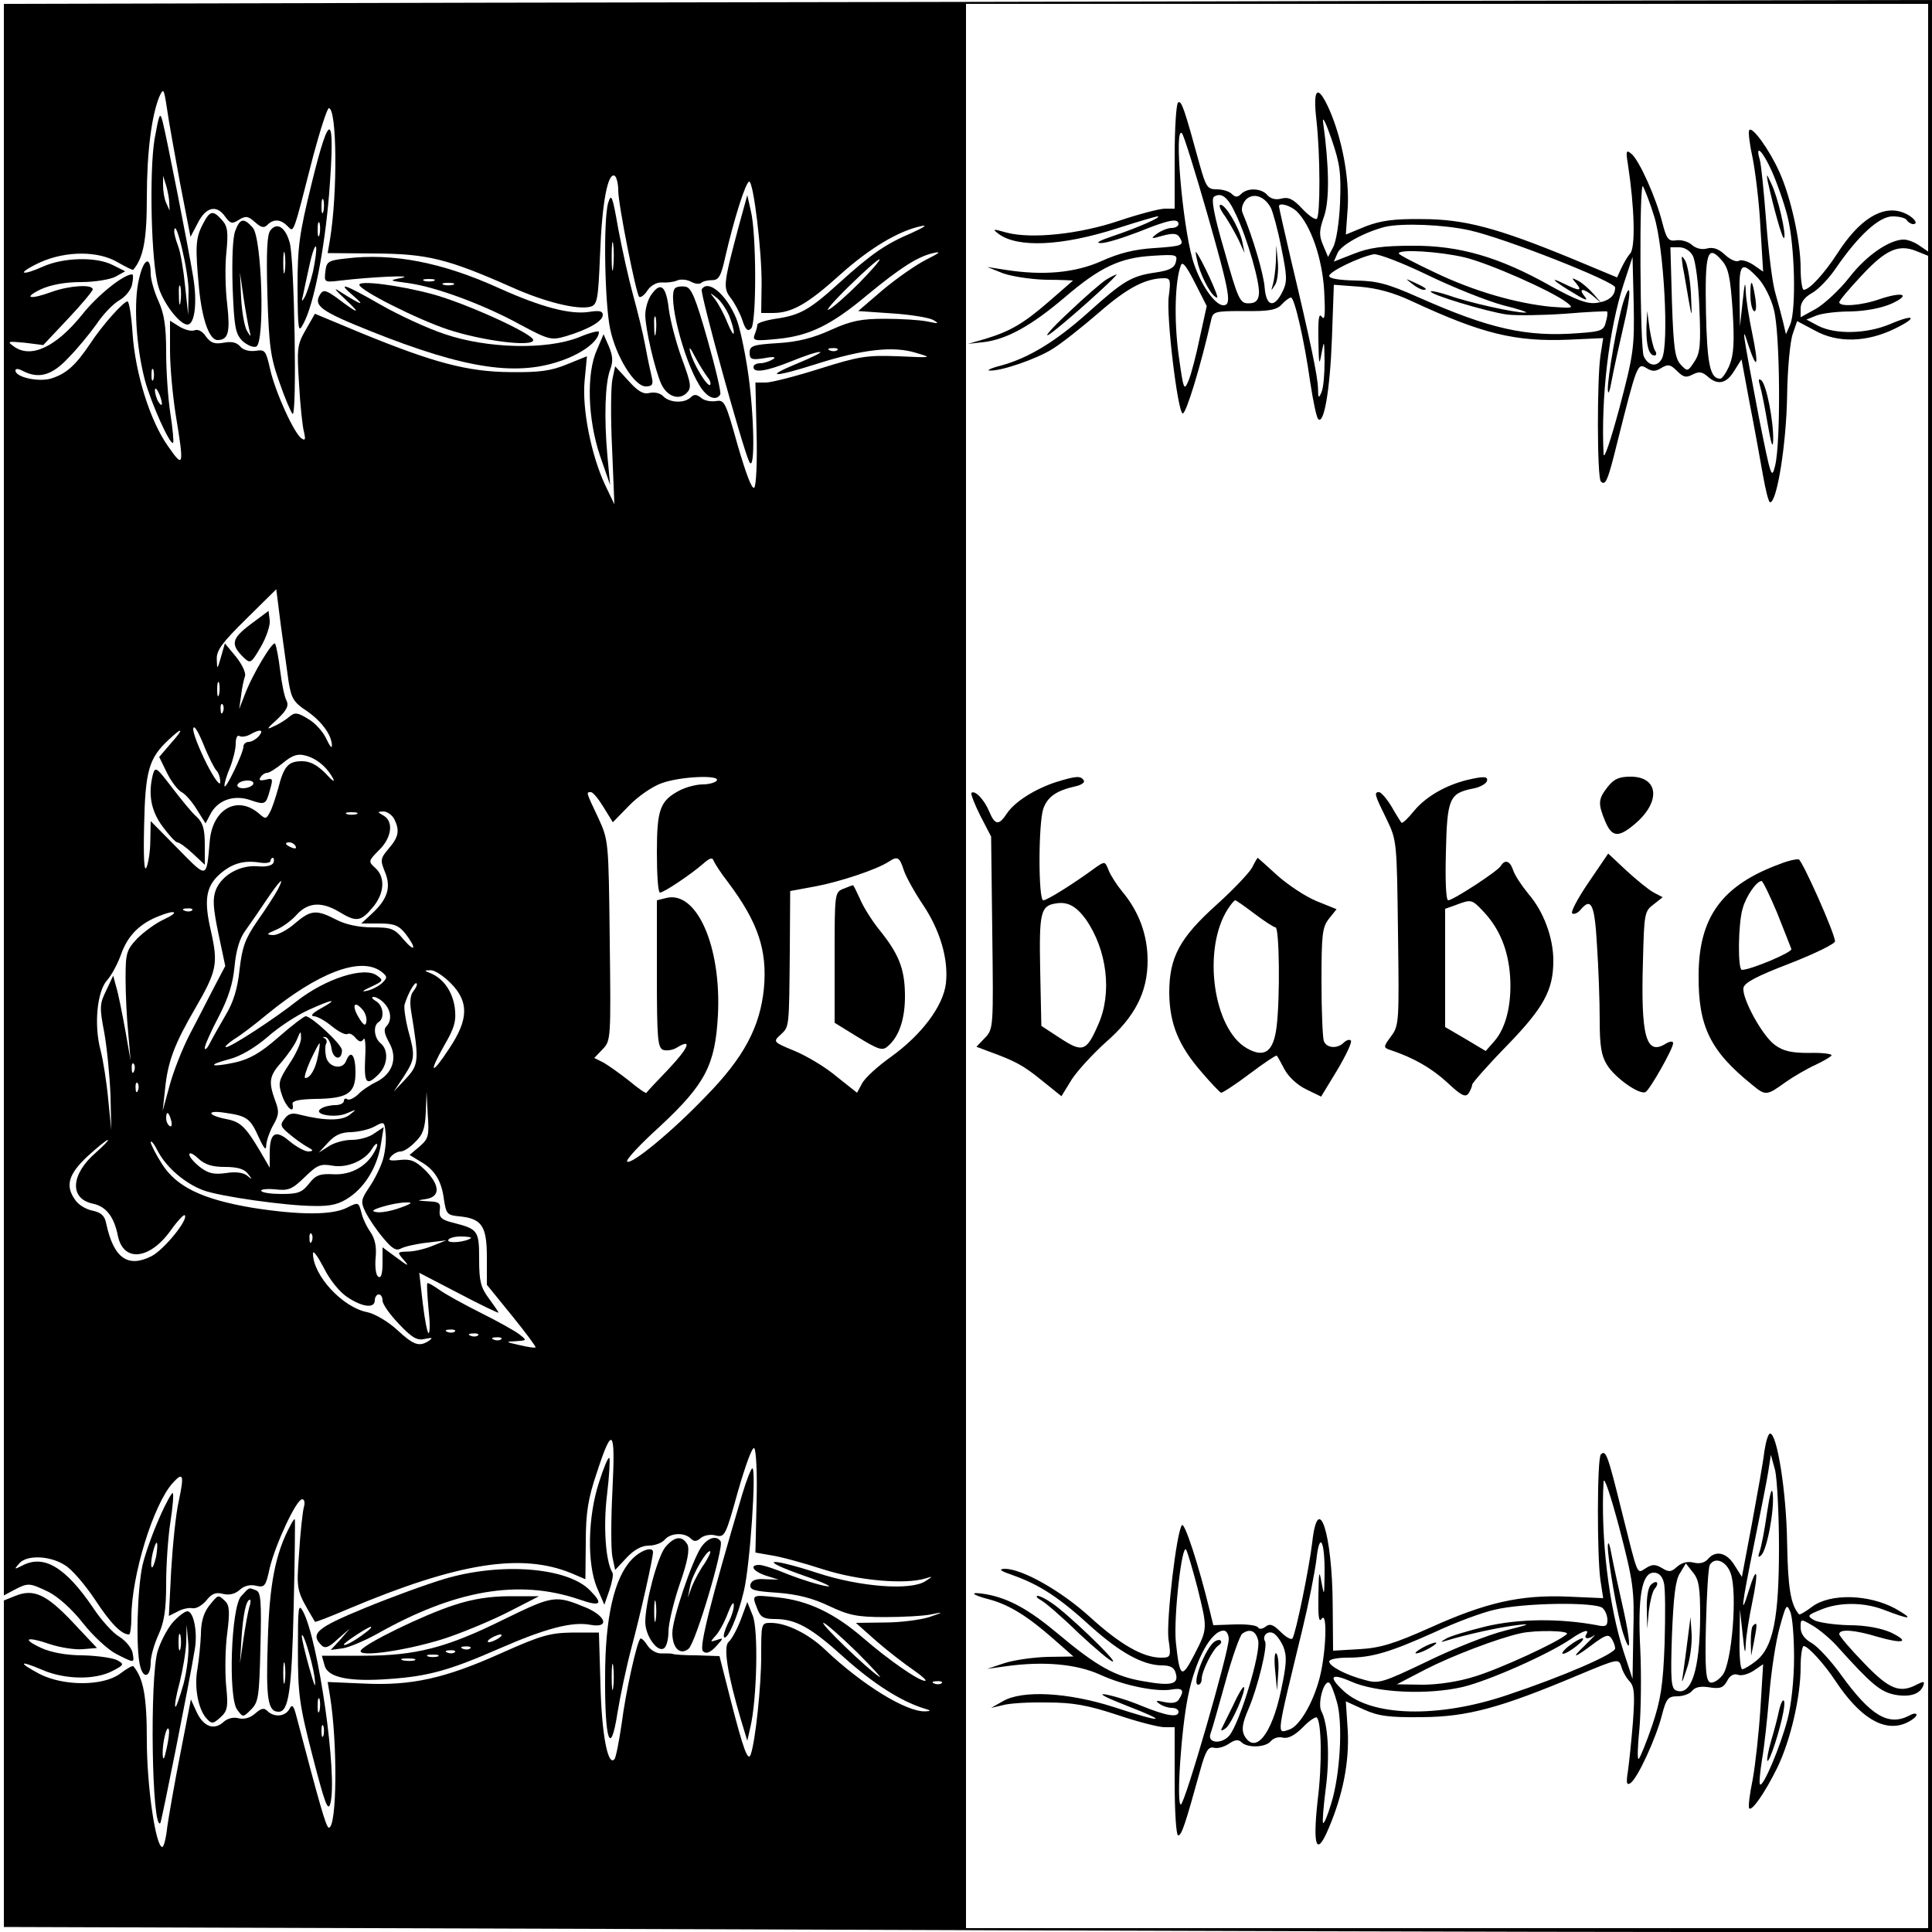 <?xml version="1.0" standalone="no"?>
<!DOCTYPE svg PUBLIC "-//W3C//DTD SVG 20010904//EN"
 "http://www.w3.org/TR/2001/REC-SVG-20010904/DTD/svg10.dtd">
<svg version="1.0" xmlns="http://www.w3.org/2000/svg"
 width="500pt" height="500pt" viewBox="0 0 500 500"
 preserveAspectRatio="xMidYMid meet">

<g transform="translate(0,500) scale(0.1,-0.1)"
fill="#000000" stroke="none">
<path d="M1257 4993 l-1247 -3 0 -2059 0 -2060 28 15 c35 18 38 18 88 -6 25
-13 60 -44 89 -81 25 -32 64 -68 85 -79 49 -25 48 -25 43 3 -3 13 -18 31 -34
41 -16 9 -47 43 -68 75 -72 106 -128 139 -184 109 -20 -10 -21 -10 -8 5 18 23
78 22 118 -3 18 -10 53 -51 79 -90 40 -61 68 -90 88 -90 3 0 6 20 6 44 0 108
57 293 107 348 27 30 30 21 16 -45 -8 -34 -16 -115 -20 -181 l-6 -118 22 11
c12 7 30 11 39 9 9 -2 25 7 36 20 14 18 25 22 43 17 17 -4 32 0 44 11 11 10
27 14 42 10 22 -5 25 -1 35 46 15 62 69 178 84 178 6 0 8 -9 4 -22 -3 -13 -9
-66 -12 -118 -7 -99 -8 -94 41 -177 1 -2 39 13 86 33 285 120 449 146 579 92
l35 -15 1 96 c0 76 6 113 28 178 41 126 49 117 41 -44 -4 -77 -4 -154 0 -173
l7 -33 30 32 c19 20 38 31 57 31 16 0 34 7 41 15 15 18 51 20 68 3 8 -8 15 -8
26 2 9 7 26 10 39 6 23 -5 25 0 57 115 20 69 37 116 42 111 5 -5 8 -68 6 -140
l-3 -130 40 -7 c22 -3 82 -19 134 -36 93 -30 214 -40 266 -24 20 6 20 6 0 -7
-38 -25 -169 -15 -279 21 -129 42 -158 36 -35 -7 52 -18 78 -31 58 -27 -20 3
-64 17 -98 30 -33 14 -67 25 -76 25 -27 0 -16 -17 18 -28 l32 -10 -35 1 c-24
2 -35 -3 -38 -14 -2 -14 10 -17 70 -21 52 -4 91 -14 133 -34 51 -24 72 -29
145 -29 47 0 101 3 120 7 33 7 33 6 -5 -7 -22 -7 -74 -14 -115 -14 l-75 -1 54
-48 c30 -26 73 -59 95 -74 23 -16 36 -28 30 -28 -17 0 -94 54 -159 110 -75 65
-144 98 -223 106 -67 7 -67 8 -52 -30 8 -21 16 -26 45 -26 54 0 93 -21 180
-100 75 -67 145 -112 205 -131 20 -6 21 -7 5 -8 -49 -2 -163 68 -260 160 -43
41 -100 69 -140 69 -25 0 -25 -1 -25 -85 0 -79 -15 -221 -27 -255 -7 -21 -19
11 -53 144 l-28 110 -58 2 c-33 0 -61 2 -64 4 -3 1 -15 1 -27 1 -12 -1 -28 7
-37 20 -8 13 -17 21 -19 18 -9 -9 -38 -139 -48 -219 -7 -47 -15 -89 -19 -93
-17 -19 -33 66 -36 193 l-4 135 -68 0 c-59 -1 -81 -7 -184 -53 -147 -66 -233
-85 -357 -79 l-93 4 6 -36 c20 -123 18 -341 -3 -341 -7 0 -24 61 -83 285 -8
32 -12 36 -19 22 -11 -20 -40 -22 -57 -5 -9 9 -16 7 -31 -6 -13 -12 -29 -16
-43 -13 -13 4 -29 0 -39 -9 -25 -23 -52 -13 -70 25 l-15 33 -27 -139 c-15 -76
-30 -162 -34 -190 -3 -29 -9 -53 -13 -53 -17 0 -40 157 -40 276 0 115 -9 161
-35 192 -2 2 -18 -7 -35 -20 -44 -32 -146 -32 -208 0 -56 30 -53 36 6 11 59
-26 137 -27 182 -4 31 16 32 18 14 28 -10 6 -51 12 -89 13 -45 0 -84 8 -108
19 -52 24 -39 31 22 10 27 -9 66 -15 86 -13 l36 3 -63 67 c-68 72 -101 87
-148 68 l-30 -12 0 -423 0 -422 1868 -6 c1027 -4 2149 -7 2495 -7 l627 0 0
2500 0 2500 -1247 -2 c-687 -2 -1809 -4 -2496 -5z m3733 -324 l0 -320 -22 15
c-12 9 -31 16 -41 16 -37 0 -97 -41 -141 -98 -25 -32 -64 -68 -86 -81 l-40
-22 0 23 c0 15 10 29 30 40 16 9 44 38 62 65 57 83 111 133 146 133 17 0 34
-4 37 -10 3 -5 11 -10 16 -10 17 0 -1 21 -26 30 -53 20 -113 -17 -170 -106
-34 -52 -72 -94 -87 -94 -4 0 -8 25 -8 56 0 68 -25 183 -55 249 -26 58 -71
120 -78 108 -3 -4 1 -37 9 -73 7 -36 17 -116 20 -179 l7 -114 -26 18 c-14 9
-31 14 -37 10 -6 -4 -22 3 -35 15 -17 16 -31 21 -47 17 -13 -4 -29 0 -39 9
-10 9 -28 14 -41 12 -20 -3 -25 3 -36 46 -16 64 -60 162 -80 178 -13 11 -15 8
-9 -27 17 -111 20 -215 6 -231 -8 -9 -18 -27 -24 -40 l-10 -22 -120 50 c-190
78 -275 101 -385 101 -73 1 -107 -4 -146 -19 l-51 -21 5 71 c4 77 -15 178 -48
253 -30 67 -43 56 -33 -29 10 -90 10 -244 1 -254 -4 -4 -21 8 -38 26 -23 25
-36 31 -54 26 -15 -4 -28 0 -36 9 -15 18 -51 20 -68 3 -9 -9 -15 -9 -24 0 -7
7 -24 12 -39 12 -24 0 -28 6 -44 63 -40 146 -47 167 -56 162 -5 -4 -9 -67 -9
-141 l0 -134 -25 0 c-14 0 -67 -14 -118 -31 -103 -35 -227 -48 -292 -31 -35
10 -38 10 -21 -3 49 -37 164 -32 307 14 53 17 100 31 105 31 13 -1 -53 -30
-116 -51 -33 -11 -46 -18 -32 -18 13 -1 57 13 99 29 79 32 103 36 103 20 0 -5
-8 -10 -18 -10 -10 0 -27 -7 -38 -15 -17 -13 -16 -14 15 -5 26 7 37 6 43 -3
14 -22 9 -24 -65 -29 -50 -3 -91 -13 -137 -34 -68 -30 -150 -38 -250 -22 l-45
7 40 -16 c22 -8 72 -16 112 -17 39 0 71 -2 70 -2 -1 -1 -29 -25 -62 -54 -67
-58 -100 -77 -165 -97 l-45 -13 44 5 c58 8 120 42 206 115 92 79 144 103 227
108 63 4 66 3 61 -16 -3 -15 -17 -22 -51 -27 -64 -9 -85 -22 -175 -103 -85
-76 -154 -118 -226 -138 -25 -6 -39 -13 -30 -13 29 -2 122 30 163 56 23 14 77
57 120 94 73 64 121 89 169 89 16 0 17 -6 12 -45 -8 -47 23 -305 36 -305 9 0
47 125 73 240 5 24 8 25 86 25 65 -1 84 3 97 17 9 10 20 18 24 18 9 0 34 -107
50 -220 7 -47 16 -89 20 -94 15 -18 31 73 36 208 l5 139 67 -5 c46 -4 87 -15
136 -38 181 -84 266 -105 407 -99 l87 4 -7 -45 c-9 -60 -9 -316 1 -326 12 -12
18 1 43 103 50 199 52 204 74 191 16 -10 24 -10 40 0 17 10 23 9 40 -8 17 -17
24 -18 41 -9 16 8 24 7 38 -5 26 -24 49 -19 69 14 l19 30 21 -113 c12 -61 27
-145 34 -184 7 -40 15 -73 19 -73 18 0 42 152 44 275 1 72 8 144 15 162 l11
32 47 -25 c58 -32 133 -30 205 5 62 30 53 40 -12 12 -60 -25 -139 -27 -184 -5
l-32 17 25 10 c14 6 54 11 90 11 40 1 80 9 105 20 52 24 30 32 -30 12 -48 -17
-105 -21 -105 -8 0 4 26 35 58 69 62 67 96 82 142 63 l30 -12 0 -2164 0 -2164
-1245 0 -1245 0 0 2490 0 2490 1245 0 1245 0 0 -321z m-4524 -143 l27 -139 19
36 c21 42 49 48 71 16 13 -18 18 -19 35 -8 18 11 24 10 42 -6 16 -14 23 -16
32 -7 16 16 34 15 52 -3 17 -17 13 -28 67 183 18 67 36 122 40 122 21 0 23
-218 3 -340 l-6 -35 124 -1 c135 -1 187 -14 354 -88 85 -38 168 -58 201 -50
19 5 21 16 26 137 5 133 20 212 38 202 5 -4 9 -21 9 -38 0 -37 46 -266 54
-275 4 -3 14 4 22 17 9 13 25 21 37 20 12 -1 30 1 39 5 9 4 25 3 36 -3 11 -6
23 -7 27 -3 4 4 16 7 28 7 17 0 23 10 34 60 22 96 53 195 62 195 11 0 33 -181
32 -267 l-1 -73 30 0 c49 0 90 23 174 99 77 69 152 114 211 126 17 4 5 -4 -26
-18 -68 -29 -104 -54 -188 -130 -76 -69 -101 -83 -164 -92 -26 -4 -47 -11 -47
-15 0 -5 -3 -16 -7 -26 -6 -16 0 -17 60 -11 82 8 139 36 232 114 85 70 130 99
170 108 22 5 18 1 -18 -17 -26 -13 -76 -48 -112 -78 l-64 -55 87 -6 c48 -3 96
-11 107 -17 17 -10 14 -10 -15 -4 -19 4 -69 7 -110 7 -61 0 -87 -5 -140 -29
-46 -21 -86 -31 -137 -34 -65 -4 -73 -7 -73 -25 0 -17 5 -19 38 -14 25 5 32 3
22 -3 -8 -5 -23 -10 -32 -10 -10 0 -18 -4 -18 -10 0 -16 33 -11 98 15 34 14
67 25 74 24 7 0 -18 -13 -57 -29 -90 -37 -65 -38 51 -1 117 37 196 46 254 28
44 -13 43 -13 -45 -9 -82 3 -101 0 -203 -32 -63 -20 -126 -36 -140 -36 l-27 0
3 -131 c2 -73 -1 -136 -6 -141 -6 -6 -22 38 -43 110 -31 111 -34 118 -56 114
-13 -2 -30 1 -38 8 -12 10 -19 10 -27 2 -16 -16 -54 -15 -71 2 -8 9 -24 12
-36 9 -16 -4 -30 4 -55 32 l-34 37 -7 -33 c-4 -17 -5 -98 -1 -178 l6 -146 -24
50 c-36 77 -60 197 -53 270 l6 63 -52 -21 c-41 -17 -72 -21 -147 -20 -110 1
-197 24 -385 101 l-120 50 -24 -42 c-22 -38 -23 -48 -17 -141 3 -55 9 -111 13
-124 4 -18 3 -22 -6 -16 -19 11 -69 121 -82 180 -11 48 -13 51 -38 47 -16 -2
-32 2 -40 12 -9 10 -22 13 -42 9 -24 -4 -33 -1 -46 16 -9 14 -21 20 -30 16 -9
-3 -26 2 -39 10 l-24 15 0 -77 c0 -43 7 -118 15 -168 22 -133 20 -138 -20 -80
-46 64 -85 188 -92 293 -3 45 -9 82 -13 82 -10 0 -65 -61 -97 -110 -39 -58
-63 -78 -102 -90 -33 -9 -91 4 -91 21 0 6 8 5 19 -1 41 -21 75 -12 117 33 23
23 55 62 73 87 17 26 44 54 60 63 16 9 31 28 33 42 3 14 3 25 0 25 -22 0 -90
-54 -130 -105 -68 -84 -133 -114 -177 -81 -18 13 -14 13 29 9 l48 -6 64 68
c35 37 64 72 64 76 0 14 -60 10 -105 -6 -57 -21 -77 -17 -30 6 26 12 63 19
105 19 36 0 76 7 89 14 l25 14 -32 16 c-43 22 -127 20 -181 -4 -24 -11 -46
-18 -49 -15 -3 2 17 15 44 27 66 29 149 29 199 -1 21 -12 39 -21 40 -19 26 31
35 77 35 186 0 117 12 211 32 261 11 24 12 23 20 -29 4 -30 20 -118 34 -194z
m3002 -51 c-2 -50 -10 -101 -18 -115 l-13 -25 -13 31 c-11 26 -10 38 3 75 14
42 13 128 -3 244 -2 16 8 -4 22 -45 22 -64 25 -88 22 -165z m-344 -27 c60
-210 64 -238 42 -238 -23 0 -63 60 -80 120 -26 92 -48 346 -27 325 5 -6 34
-99 65 -207z m1461 110 c13 -29 32 -82 41 -118 19 -74 23 -241 7 -280 l-11
-25 -7 30 c-4 17 -13 50 -20 75 -8 25 -18 108 -24 185 -6 77 -13 150 -17 163
-12 40 7 23 31 -30z m-304 -118 c25 -79 39 -332 20 -368 -12 -23 -35 -20 -47
6 -10 24 -12 455 -2 440 4 -7 18 -42 29 -78z m-1083 6 c30 -62 64 -181 60
-208 -2 -17 -10 -23 -27 -23 -22 0 -27 10 -62 135 -28 95 -35 136 -27 141 19
12 36 -1 56 -45z m91 16 c5 -10 18 -56 27 -103 15 -74 16 -88 3 -114 -21 -43
-42 -39 -46 10 -2 33 -30 130 -58 196 -3 10 1 23 10 33 19 18 48 8 64 -22z
m67 -9 c37 -37 66 -122 71 -206 3 -60 2 -78 -6 -67 -8 11 -10 -5 -9 -60 1 -63
2 -69 8 -35 7 37 7 36 8 -20 0 -33 -3 -69 -8 -80 -7 -17 -9 -16 -9 10 -1 32
-19 119 -70 333 -17 73 -31 135 -31 138 0 11 30 2 46 -13z m447 -49 c91 -20
377 -133 377 -148 0 -22 -17 -36 -49 -40 -24 -3 -53 8 -118 44 -133 75 -237
105 -358 104 -77 0 -112 -5 -152 -21 l-51 -20 10 23 c10 21 71 54 123 67 44
10 150 6 218 -9z m578 -66 c7 -13 15 -74 17 -135 4 -95 2 -117 -13 -139 -17
-26 -18 -26 -35 -8 -15 16 -19 42 -23 162 l-4 142 23 0 c14 0 28 -9 35 -22z
m-491 -128 c41 -10 67 -19 58 -19 -26 -1 -147 26 -197 44 -24 8 -46 13 -48 11
-7 -7 146 -53 197 -60 25 -3 92 -2 150 2 58 5 107 7 109 6 2 -2 1 -14 -3 -27
-5 -22 -12 -25 -68 -29 -138 -11 -233 11 -418 93 -79 35 -106 42 -162 43 -43
1 -68 5 -68 12 0 11 76 48 115 56 11 2 74 -22 140 -54 66 -32 154 -67 195 -78z
m-100 124 c63 -15 226 -87 265 -117 19 -15 16 -15 -40 -11 -91 9 -200 40 -302
89 -51 24 -93 46 -93 49 0 12 106 5 170 -10z m694 -137 c5 -83 3 -114 -8 -142
-8 -19 -19 -35 -24 -35 -26 0 -34 35 -37 172 -3 155 4 177 41 134 17 -19 22
-42 28 -129z m-2259 72 c-33 -33 -69 -65 -80 -70 -11 -6 13 22 52 60 89 87
110 95 28 10z m880 -143 c-9 -44 -22 -94 -29 -111 -12 -28 -13 -25 -26 68 -12
91 -9 191 6 230 4 12 14 -1 36 -44 l31 -61 -18 -82z m1086 -182 c-23 -85 -40
-136 -41 -119 -7 148 14 323 52 440 l23 70 3 -121 c2 -113 0 -130 -37 -270z
m359 336 c16 -17 34 -53 41 -82 16 -62 18 -343 3 -403 -9 -37 -11 -30 -42 125
-43 225 -46 247 -27 186 23 -68 27 -53 10 30 -8 38 -16 87 -17 109 -1 30 -3
24 -8 -25 l-7 -65 -1 78 c-2 87 5 93 48 47z m-2383 -186 c-3 -3 -12 -4 -19 -1
-8 3 -5 6 6 6 11 1 17 -2 13 -5z m-1420 -859 c7 -42 13 -53 47 -75 39 -27 65
-63 65 -90 0 -8 -6 0 -14 17 -8 18 -29 42 -47 52 -27 17 -35 18 -48 7 -8 -7
-26 -19 -40 -25 -22 -11 -21 -8 8 18 25 24 30 35 23 49 -5 9 -12 44 -16 77 -4
33 -10 64 -13 69 -5 10 -59 -79 -79 -133 l-14 -36 5 35 c2 19 7 42 10 50 3 8
-7 30 -23 50 l-29 35 -10 -35 c-10 -34 -10 -34 -11 -6 -1 23 14 43 77 105 l77
76 12 -95 c7 -52 16 -117 20 -145z m-180 -32 c-3 -10 -5 -4 -5 12 0 17 2 24 5
18 2 -7 2 -21 0 -30z m10 -45 c-3 -8 -6 -5 -6 6 -1 11 2 17 5 13 3 -3 4 -12 1
-19z m-17 -152 c6 -6 10 -19 10 -30 0 -12 -15 8 -35 47 -19 38 -35 78 -35 90
1 13 11 -2 26 -38 13 -33 29 -64 34 -69z m-118 70 l-30 -35 20 -41 c11 -22 28
-45 38 -50 10 -5 28 -26 40 -46 l22 -35 12 23 c18 36 59 52 102 38 41 -14 42
-13 53 27 8 28 7 30 -12 25 -14 -3 -18 -1 -13 6 4 7 12 12 18 12 5 0 24 12 41
26 23 19 37 24 56 19 30 -7 58 -31 73 -60 6 -11 -3 -5 -19 13 -22 22 -40 32
-61 32 -36 0 -47 -12 -62 -70 -7 -25 -16 -53 -22 -63 -9 -17 -11 -17 -26 -4
-56 50 -121 15 -129 -68 -9 -101 -5 -100 -83 -21 l-70 71 -1 -50 c0 -27 -5
-59 -10 -70 -6 -13 -8 25 -6 110 3 140 12 173 64 221 37 35 40 29 5 -10z m228
19 c-7 -8 -19 -15 -26 -15 -8 0 -14 -6 -14 -12 0 -17 -48 -116 -49 -102 -1 6
6 28 14 47 8 20 15 48 15 62 0 15 4 24 10 20 5 -3 18 -1 27 4 26 15 37 13 23
-4z m1185 -115 c-3 -5 -20 -10 -36 -10 -17 0 -43 -7 -59 -15 -52 -27 -60 -49
-60 -162 0 -57 3 -103 8 -103 10 0 80 47 111 74 18 16 25 18 28 8 3 -7 19 -32
37 -55 78 -104 102 -176 93 -275 -10 -100 -52 -179 -150 -279 -88 -92 -194
-179 -204 -169 -4 4 34 45 85 91 118 110 143 159 150 288 9 178 -55 323 -134
303 l-24 -6 0 -191 c0 -166 2 -190 16 -196 9 -3 25 -1 36 6 41 25 30 -1 -23
-57 -30 -31 -55 -58 -56 -60 -1 -3 -21 11 -45 31 -24 19 -54 40 -66 47 l-24
12 22 23 c21 22 21 28 18 281 -3 259 -3 259 -30 318 -31 66 -32 66 -19 66 6 0
20 -18 33 -39 l24 -39 42 43 c23 24 61 50 84 58 49 18 153 22 143 7z m-1200
-10 c-3 -5 -15 -10 -26 -10 -11 0 -17 5 -14 10 3 6 15 10 26 10 11 0 17 -4 14
-10z m268 -77 c-7 -2 -19 -2 -25 0 -7 3 -2 5 12 5 14 0 19 -2 13 -5z m97 -12
c15 -30 12 -47 -14 -77 -22 -26 -22 -30 -10 -60 17 -40 7 -71 -33 -108 l-28
-26 47 0 c38 0 50 -5 67 -26 30 -39 26 -51 -5 -15 -23 28 -32 31 -80 31 -35 0
-69 7 -94 20 -52 27 -66 25 -107 -10 -18 -16 -44 -30 -56 -30 -19 1 -18 3 8
14 17 7 41 25 54 40 29 31 64 33 109 6 44 -27 56 -25 86 11 31 36 34 79 7 103
-18 16 -18 18 10 46 33 32 38 74 12 89 -17 10 -17 10 -1 11 10 0 22 -9 28 -19z
m-255 -71 c3 -6 -1 -7 -9 -4 -18 7 -21 14 -7 14 6 0 13 -4 16 -10z m-57 -42
c-3 -8 -18 -12 -41 -10 -45 4 -92 -22 -108 -60 -9 -23 -8 -45 6 -113 l18 -85
-30 -57 c-16 -32 -45 -87 -63 -122 -18 -35 -41 -93 -51 -130 l-18 -66 6 55 c7
73 25 119 78 210 56 97 60 115 41 200 -19 81 -13 116 23 148 31 27 61 36 101
30 17 -3 30 -1 30 4 0 4 3 8 6 8 3 0 4 -6 2 -12z m1631 -20 c6 -18 29 -59 50
-90 44 -66 66 -140 59 -203 -7 -59 -63 -133 -142 -190 -34 -24 -68 -55 -75
-69 l-13 -24 -53 42 c-28 24 -77 53 -108 66 -56 23 -57 24 -37 42 23 22 22 15
24 217 l1 155 65 12 c64 12 160 44 190 64 23 15 28 12 39 -22z m-1620 -50 c-7
-13 -30 -49 -52 -80 -33 -48 -40 -68 -47 -127 -5 -49 -16 -85 -36 -118 -15
-26 -34 -59 -41 -73 -7 -14 -13 -19 -13 -12 0 7 16 43 36 81 25 48 37 86 41
130 4 42 13 73 29 94 13 18 37 53 55 80 34 50 47 62 28 25z m-222 -54 c-3 -3
-12 -4 -19 -1 -8 3 -5 6 6 6 11 1 17 -2 13 -5z m-72 -23 c-22 -10 -53 -33 -70
-50 -28 -30 -30 -38 -30 -104 0 -40 3 -103 7 -142 l6 -70 -14 80 c-8 44 -18
94 -23 110 l-8 30 -18 -38 c-17 -35 -18 -43 -5 -110 7 -40 14 -112 16 -162 l2
-90 -8 80 c-4 44 -13 101 -20 128 -17 64 -9 151 17 180 11 12 28 43 37 69 17
47 48 78 97 97 44 18 55 11 14 -8z m561 -135 c17 -13 17 -16 4 -29 -8 -8 -26
-18 -40 -21 -16 -4 -12 0 10 10 32 15 33 17 16 29 -33 25 -134 -8 -208 -66
-57 -45 -170 -119 -183 -119 -5 0 4 9 20 20 17 10 55 39 85 64 133 109 243
151 296 112z m180 -30 c48 -48 47 -94 -3 -169 -47 -72 -55 -66 -13 8 27 46 31
64 27 97 -6 42 -29 75 -62 89 -18 7 -18 8 -1 8 10 1 33 -14 52 -33z m-96 -21
c-8 -9 -10 -28 -6 -52 21 -128 20 -138 -13 -174 l-32 -34 26 39 c29 45 30 53
11 121 -7 28 -11 57 -9 65 8 27 26 60 31 55 3 -2 -1 -11 -8 -20z m-76 -31 c18
-18 21 -45 6 -60 -8 -8 -5 -20 7 -42 23 -40 9 -81 -33 -102 -17 -8 -39 -23
-48 -33 -10 -9 -22 -15 -27 -12 -5 4 -9 1 -9 -4 0 -6 -10 -11 -22 -11 -13 0
-30 -4 -37 -9 -24 -15 36 -26 67 -12 26 11 26 11 7 -4 -20 -16 -64 -16 -128 0
-21 6 -31 3 -41 -11 -12 -15 -10 -20 13 -39 14 -12 35 -27 46 -33 17 -9 17
-11 3 -12 -9 0 -31 12 -48 26 -37 32 -52 23 -52 -31 l0 -37 -25 43 c-38 64
-51 76 -88 83 -50 10 -51 24 -2 16 57 -8 65 -15 87 -64 14 -30 19 -35 19 -19
1 12 9 35 18 51 15 26 16 36 5 64 -18 50 -15 64 18 101 16 19 34 45 39 58 9
22 10 22 10 3 1 -11 -13 -42 -30 -67 -28 -43 -30 -50 -19 -82 11 -32 33 -51
27 -22 -1 8 16 12 58 13 85 1 105 14 105 69 0 44 -12 60 -24 30 -9 -25 -45
-18 -52 9 -3 14 -3 29 0 35 3 5 1 12 -4 14 -6 3 -5 4 2 3 7 -1 14 -15 16 -30
4 -28 27 -32 27 -4 0 15 -79 88 -94 88 -4 0 -36 -24 -70 -54 -48 -42 -75 -57
-114 -66 -62 -13 -74 -7 -13 9 27 7 64 28 98 57 29 26 77 57 106 70 63 29 81
31 32 4 -20 -11 -28 -19 -18 -20 9 0 30 -12 47 -26 17 -14 35 -23 40 -20 5 3
14 -1 21 -10 10 -11 15 -12 21 -3 4 6 6 -16 4 -50 -3 -65 3 -73 35 -41 24 24
26 63 5 80 -17 14 -20 46 -5 55 16 10 12 43 -7 54 -10 6 -13 11 -6 11 6 0 19
-7 27 -16z m-54 -19 c6 -8 10 -21 8 -30 -2 -12 -8 -8 -21 14 -18 31 -9 43 13
16z m-117 -117 c-6 -34 -20 -58 -33 -58 -4 0 2 20 13 45 12 25 22 45 24 45 1
0 0 -15 -4 -32z m-476 -40 c-3 -8 -6 -5 -6 6 -1 11 2 17 5 13 3 -3 4 -12 1
-19z m10 -50 c-3 -8 -6 -5 -6 6 -1 11 2 17 5 13 3 -3 4 -12 1 -19z m729 -145
l-26 -22 28 -17 c37 -21 55 -50 61 -99 6 -37 8 -40 41 -43 57 -6 70 -25 70
-106 l0 -71 65 -80 c35 -43 63 -81 61 -82 -2 -2 -21 1 -42 6 -36 8 -37 9 -9
10 29 2 29 2 10 17 -11 9 -56 34 -100 56 -44 22 -93 49 -108 60 -16 11 -29 19
-31 17 -2 -2 0 -32 3 -66 4 -35 4 -63 0 -63 -3 0 -10 35 -15 78 l-9 78 102
-53 c57 -30 103 -52 103 -50 0 2 -11 18 -25 37 -21 28 -25 45 -25 101 0 74 -3
78 -65 94 -33 8 -39 14 -37 33 3 19 -2 22 -30 23 -30 2 -31 2 -5 6 37 6 36 36
-3 75 -25 24 -37 29 -65 26 -27 -3 -32 -1 -23 9 6 7 17 13 25 13 8 0 25 11 38
25 20 19 25 36 27 77 l2 53 3 -60 c4 -54 2 -62 -21 -82z m-643 67 c3 -11 1
-18 -4 -14 -5 3 -9 12 -9 20 0 20 7 17 13 -6z m548 -101 c-6 -20 -22 -52 -35
-71 -22 -33 -23 -38 -10 -65 8 -16 28 -46 45 -66 24 -29 34 -35 47 -28 9 5 40
12 67 15 l50 6 -35 -14 c-19 -8 -48 -15 -64 -15 -29 -1 -29 -1 -10 -23 14 -16
10 -15 -18 6 l-38 28 0 -41 c0 -28 -4 -40 -11 -35 -6 3 -9 24 -7 48 3 28 -1
49 -13 67 -10 14 -21 37 -24 52 -7 26 -8 26 -36 12 -38 -20 -122 -20 -244 -1
-131 22 -198 54 -236 114 -16 25 -29 51 -29 56 1 6 10 -6 20 -26 22 -40 68
-80 115 -98 41 -16 217 -41 288 -41 45 -1 66 5 92 23 41 28 72 80 81 138 l7
43 -24 -16 c-13 -10 -39 -17 -59 -17 -20 0 -47 -8 -60 -17 l-25 -16 24 26 c18
20 35 27 60 27 20 1 47 7 61 15 24 13 25 13 28 -18 2 -18 -1 -48 -7 -68z
m-743 18 c-65 -56 -69 -119 -8 -132 34 -7 55 -33 65 -83 14 -69 82 -63 137 14
17 24 34 42 36 39 11 -10 -54 -90 -86 -106 -61 -31 -98 -5 -117 84 -4 21 -13
29 -36 34 -16 3 -36 15 -44 27 -27 37 -18 67 31 113 26 24 50 43 53 43 3 -1
-11 -15 -31 -33z m722 4 c-20 -39 -61 -62 -106 -60 -36 2 -47 -2 -64 -24 -18
-23 -29 -27 -70 -27 -27 0 -51 3 -54 8 -2 4 14 6 36 4 35 -4 44 0 77 32 32 31
40 35 73 29 38 -6 83 14 101 44 12 20 19 15 7 -6z m-388 -41 c31 0 50 -5 59
-17 13 -16 12 -17 -2 -5 -11 8 -31 10 -55 6 -31 -4 -45 -1 -67 16 -15 12 -27
26 -27 32 0 7 10 2 23 -10 17 -16 36 -22 69 -22z m453 -106 c-22 -8 -49 -13
-60 -11 -15 2 -12 6 15 14 19 6 46 11 60 11 20 1 16 -3 -15 -14z m-228 -86
c-3 -8 -6 -5 -6 6 -1 11 2 17 5 13 3 -3 4 -12 1 -19z m412 8 c-12 -10 -59 -15
-59 -6 0 5 14 10 32 10 17 0 29 -2 27 -4z m-320 -153 c39 -26 71 -30 71 -8 0
8 5 15 10 15 6 0 10 -7 10 -16 0 -9 19 -36 42 -60 35 -37 48 -44 68 -39 19 4
21 3 10 -5 -25 -16 -39 -12 -83 29 -23 21 -57 41 -76 45 -64 12 -141 95 -141
152 0 10 12 -7 28 -37 15 -31 41 -63 61 -76z m278 -89 c-3 -3 -12 -4 -19 -1
-8 3 -5 6 6 6 11 1 17 -2 13 -5z m60 -10 c-3 -3 -12 -4 -19 -1 -8 3 -5 6 6 6
11 1 17 -2 13 -5z m60 -10 c-3 -3 -12 -4 -19 -1 -8 3 -5 6 6 6 11 1 17 -2 13
-5z m921 -810 c42 -42 68 -71 57 -63 -33 22 -154 139 -144 139 5 0 44 -34 87
-76z m219 -80 c-3 -3 -12 -4 -19 -1 -8 3 -5 6 6 6 11 1 17 -2 13 -5z"/>
<path d="M2864 4277 c-12 -7 -57 -46 -100 -87 -44 -41 -65 -66 -48 -55 28 18
182 155 173 155 -2 -1 -14 -6 -25 -13z"/>
<path d="M2733 2976 c-55 -18 -107 -51 -127 -81 -21 -32 -31 -31 -46 5 -13 31
-37 56 -46 48 -2 -3 8 -29 23 -59 l28 -54 3 -249 c3 -245 3 -249 -19 -272
l-22 -23 29 -11 c72 -26 92 -37 140 -76 l51 -41 27 44 c16 24 55 66 87 95 76
66 109 130 109 212 0 67 -23 128 -66 179 -14 17 -30 42 -35 55 -9 23 -10 23
-32 8 -57 -42 -127 -86 -137 -86 -13 0 -13 197 0 237 11 31 34 47 83 58 15 3
25 10 22 15 -8 13 -20 12 -72 -4z m77 -355 c55 -79 69 -191 32 -273 -30 -69
-40 -73 -98 -35 l-49 32 -3 144 c-3 150 1 167 41 173 30 5 52 -7 77 -41z"/>
<path d="M3795 2981 c-55 -14 -105 -43 -135 -79 -16 -20 -31 -34 -33 -31 -2 2
-14 21 -26 42 -12 20 -27 37 -32 37 -14 0 -11 -8 19 -69 27 -56 27 -57 30
-295 3 -230 3 -240 -18 -268 -20 -27 -20 -29 -3 -35 63 -21 107 -47 148 -84
37 -35 48 -40 56 -28 5 8 9 18 9 22 0 4 40 50 90 101 96 99 120 144 120 220 0
59 -25 127 -64 172 -18 22 -36 49 -40 62 -8 24 -21 29 -32 11 -8 -14 -124 -89
-136 -89 -6 0 -8 52 -6 125 3 138 9 152 69 164 18 3 34 12 37 19 4 13 -7 14
-53 3z m45 -341 c41 -44 63 -98 68 -165 5 -72 -10 -135 -41 -170 l-22 -25 -52
31 -53 31 0 153 0 153 28 10 c40 15 41 15 72 -18z"/>
<path d="M4161 2964 c-25 -32 -26 -43 -7 -89 18 -43 35 -44 81 -4 64 57 56
119 -15 119 -30 0 -43 -6 -59 -26z"/>
<path d="M4111 2716 c-28 -41 -47 -77 -42 -80 5 -3 14 1 21 9 28 34 37 16 43
-92 4 -58 7 -145 7 -192 0 -67 4 -93 19 -117 21 -34 85 -79 100 -70 12 8 71
112 71 126 0 6 -7 6 -19 -1 -51 -32 -65 18 -59 215 3 121 4 128 27 145 l24 19
-23 12 c-13 7 -45 33 -71 57 l-47 44 -51 -75z"/>
<path d="M3240 2754 c-8 -14 -49 -57 -91 -95 -97 -87 -123 -137 -123 -229 1
-80 24 -136 84 -205 23 -27 46 -51 50 -53 3 -1 37 21 74 49 37 28 69 49 70 47
2 -1 11 -18 20 -35 10 -19 33 -41 56 -52 l39 -19 42 69 c23 39 39 73 35 76 -3
4 -12 1 -18 -5 -17 -17 -45 -15 -52 4 -3 9 -6 78 -6 153 0 122 2 141 19 163
l20 25 -52 21 c-29 12 -74 42 -102 67 -27 25 -50 45 -50 45 -1 0 -8 -12 -15
-26z m7 -119 c25 -19 50 -35 54 -35 10 0 12 -180 3 -256 -8 -66 -31 -83 -77
-57 -88 50 -116 258 -49 361 8 12 16 22 19 22 2 0 25 -16 50 -35z"/>
<path d="M4609 2765 c-152 -55 -213 -138 -213 -290 -1 -131 30 -195 138 -282
35 -29 38 -29 85 5 21 15 57 36 79 46 23 11 42 22 42 25 0 4 -27 7 -59 6 -45
0 -67 5 -88 21 -32 23 -85 120 -81 147 2 14 35 31 121 64 64 25 117 51 116 57
-1 22 -85 210 -94 212 -6 1 -26 -3 -46 -11z m-10 -127 c18 -46 35 -88 37 -94
4 -8 -105 -54 -128 -54 -11 0 -10 119 2 159 9 32 36 71 49 71 3 0 21 -37 40
-82z"/>
<path d="M4566 1243 c-3 -27 -18 -110 -32 -186 l-26 -138 -19 30 c-20 33 -49
40 -69 16 -8 -9 -21 -13 -37 -9 -15 4 -30 0 -42 -10 -16 -15 -22 -15 -40 -4
-17 10 -25 10 -41 0 -25 -15 -19 -28 -64 151 -35 141 -40 156 -53 143 -10 -10
-10 -266 -1 -326 l7 -46 -92 4 c-122 5 -211 -15 -355 -80 -94 -42 -130 -53
-184 -56 l-68 -4 -1 118 c-1 187 -38 298 -53 162 -8 -67 -42 -233 -51 -248 -3
-5 -17 3 -31 17 -19 19 -28 22 -39 13 -8 -6 -16 -7 -19 -2 -3 6 -31 9 -61 8
l-55 -2 -10 41 c-28 115 -64 225 -71 218 -14 -15 -41 -246 -35 -295 7 -47 6
-48 -21 -48 -46 1 -104 34 -182 105 -76 69 -176 125 -221 125 -18 -1 -10 -6
25 -18 66 -24 116 -56 199 -132 75 -67 133 -99 182 -100 23 0 33 -5 37 -21 8
-28 -12 -33 -84 -20 -73 12 -121 39 -220 122 -75 63 -127 92 -186 103 -47 8
-41 -1 10 -14 50 -14 97 -43 165 -103 l50 -44 -67 -1 c-36 -1 -86 -8 -111 -16
l-45 -15 50 7 c95 13 180 6 242 -22 63 -29 149 -46 188 -38 26 4 31 -3 16 -26
-5 -9 -18 -11 -37 -7 -22 5 -25 4 -14 -4 8 -6 23 -11 33 -11 9 0 17 -4 17 -10
0 -16 -31 -11 -95 15 -33 14 -76 27 -95 30 -20 3 4 -9 55 -29 114 -44 96 -46
-32 -4 -118 38 -238 45 -288 15 l-30 -17 30 7 c17 5 68 8 115 7 67 0 105 -7
181 -32 53 -18 108 -32 123 -32 l26 0 0 -140 c0 -80 4 -140 9 -140 9 0 18 27
57 168 14 51 21 62 35 59 10 -3 27 2 39 10 16 11 25 12 33 4 15 -15 62 -14 76
3 7 8 20 12 31 9 13 -3 30 5 51 26 17 18 34 29 37 26 12 -12 14 -120 2 -215
-13 -119 -3 -146 28 -73 38 89 54 173 50 254 l-5 76 46 -21 c38 -17 64 -21
151 -20 117 1 201 23 405 109 103 43 104 43 111 22 3 -12 13 -30 22 -39 12
-14 13 -34 8 -105 -4 -49 -10 -106 -13 -127 -5 -30 -3 -37 6 -31 18 10 67 117
82 176 11 43 16 49 40 49 14 0 32 6 38 14 8 10 23 13 46 9 27 -4 35 -1 45 17
7 14 17 19 27 16 9 -4 27 1 41 10 l25 17 -7 -114 c-4 -63 -13 -145 -20 -184
-8 -38 -12 -72 -9 -75 7 -8 41 41 73 106 34 71 60 182 60 260 0 30 4 54 8 54
11 0 53 -46 82 -90 63 -95 125 -133 181 -110 16 7 29 17 29 22 0 5 -9 4 -19
-2 -54 -28 -100 0 -176 105 -25 35 -59 72 -75 82 -20 11 -30 25 -30 41 0 23 0
23 31 5 17 -10 46 -34 63 -53 90 -100 112 -118 150 -126 40 -7 66 2 74 25 3
10 0 10 -16 2 -45 -24 -72 -14 -138 55 -35 36 -64 70 -64 75 0 14 40 11 99 -7
66 -19 86 -14 35 11 -25 11 -64 19 -109 19 -38 1 -79 7 -90 13 -19 11 -18 13
17 27 47 20 111 20 163 0 70 -27 81 -26 30 3 -68 37 -168 40 -215 5 -17 -13
-33 -22 -34 -20 -22 25 -29 69 -31 187 -2 131 -26 281 -44 281 -5 0 -11 -21
-15 -47z m38 -248 c0 -183 -15 -259 -60 -294 -15 -12 -31 -21 -35 -21 -5 0 -8
35 -7 78 l1 77 7 -65 c5 -49 7 -55 8 -25 1 22 9 71 17 109 17 82 12 98 -9 30
-23 -75 -19 -40 13 117 16 79 33 164 37 189 l7 45 11 -40 c5 -22 10 -112 10
-200z m-377 -220 l-2 -120 -23 70 c-38 117 -60 297 -52 440 1 17 18 -34 41
-120 36 -139 39 -159 36 -270z m-799 150 c-1 -56 -1 -57 -8 -20 -6 34 -7 28
-8 -35 -1 -52 1 -70 8 -60 16 24 12 -88 -5 -153 -17 -65 -52 -124 -78 -133
-34 -11 -35 -24 34 261 16 66 32 147 36 180 8 74 22 48 21 -40z m-329 -34 c26
-106 27 -105 -8 -173 -33 -64 -38 -61 -48 33 -6 65 16 259 27 238 4 -8 17 -52
29 -98z m1380 37 c18 -50 3 -233 -21 -263 -10 -13 -25 -22 -32 -19 -11 4 -14
34 -11 149 2 79 6 149 10 155 13 22 43 10 54 -22z m-79 -112 c-1 -138 -23
-206 -62 -191 -13 5 -15 26 -11 143 4 99 9 144 21 161 l15 25 18 -23 c16 -19
19 -40 19 -115z m-94 88 c4 -14 4 -85 2 -157 -4 -109 -10 -146 -32 -212 -15
-44 -31 -83 -35 -87 -4 -4 -3 32 2 80 4 48 5 140 2 204 -7 135 4 198 35 198
13 0 22 -9 26 -26z m-158 -66 c7 -7 12 -20 12 -31 0 -15 -5 -18 -27 -13 -97
18 -202 17 -287 -3 -49 -12 -95 -26 -104 -32 -15 -9 -15 -10 1 -5 52 16 138
35 182 40 40 5 34 2 -30 -14 -44 -11 -135 -47 -202 -80 -115 -55 -125 -58
-160 -48 -50 13 -93 36 -93 48 0 6 21 10 48 10 63 0 109 14 225 66 53 25 123
51 155 58 73 18 263 21 280 4z m495 -128 c0 -56 -7 -122 -17 -160 -18 -69 -63
-176 -71 -168 -3 2 0 31 5 64 6 32 14 109 19 169 5 61 17 139 27 174 16 58 18
62 27 40 6 -13 10 -67 10 -119z m-1463 48 c0 -34 -114 -428 -124 -428 -12 0 1
197 19 282 19 94 60 168 92 168 7 0 13 -10 13 -22z m76 -3 c8 -31 -47 -212
-74 -246 -20 -24 -59 -21 -49 5 3 7 20 67 38 132 18 66 38 122 44 126 19 14
35 8 41 -17z m65 -16 c10 -25 9 -45 -6 -115 -24 -114 -67 -166 -95 -115 -7 15
-5 31 11 68 24 56 50 163 43 175 -8 13 5 28 20 22 8 -3 20 -19 27 -35z m734
32 c-21 -20 -173 -90 -239 -110 -41 -13 -94 -21 -135 -21 l-66 1 75 39 c66 34
186 80 245 93 39 9 129 7 120 -2z m50 -1 c-7 -12 7 -13 21 -2 6 4 -6 -8 -25
-27 -38 -36 -27 -33 27 8 28 20 35 22 43 10 5 -8 9 -19 9 -25 0 -14 -133 -72
-280 -121 -178 -60 -351 -56 -423 11 -41 38 -32 47 20 24 66 -29 196 -35 288
-14 67 16 219 83 280 124 33 23 50 27 40 12z m-645 -175 c16 -56 8 -190 -15
-263 -9 -30 -18 -52 -21 -50 -2 3 1 42 7 89 11 84 6 167 -11 200 -11 19 6 82
20 74 4 -2 13 -25 20 -50z"/>
<path d="M4573 1085 c-6 -44 -15 -89 -19 -100 -5 -15 -4 -17 4 -10 15 14 34
116 30 158 -2 21 -7 5 -15 -48z"/>
<path d="M4537 793 c-4 -3 -6 -22 -6 -42 l1 -36 8 40 c8 42 8 49 -3 38z"/>
<path d="M4161 1000 c-1 -32 25 -183 40 -228 20 -62 20 -25 0 64 -11 49 -25
112 -30 139 -5 28 -9 39 -10 25z"/>
<path d="M4368 760 c-4 -30 -9 -71 -12 -90 -5 -30 -4 -29 9 10 9 25 14 65 13
90 l-3 45 -7 -55z"/>
<path d="M4272 898 c-7 -7 -11 -35 -10 -62 l1 -51 4 45 c3 24 9 50 15 58 14
16 5 25 -10 10z"/>
<path d="M3680 735 c-14 -8 -20 -14 -15 -14 6 0 21 6 35 14 14 8 21 14 15 14
-5 0 -21 -6 -35 -14z"/>
<path d="M4604 573 c-3 -16 -12 -50 -20 -77 -8 -27 -12 -51 -10 -53 5 -5 32
77 41 125 8 39 -2 43 -11 5z"/>
<path d="M3144 752 c-24 -15 -61 -112 -43 -112 5 0 9 7 9 15 0 20 29 78 44 87
6 4 8 9 5 12 -2 3 -9 2 -15 -2z"/>
<path d="M3191 586 c-14 -28 -27 -55 -30 -61 -2 -5 3 -4 12 3 16 14 53 99 46
106 -2 2 -15 -19 -28 -48z"/>
<path d="M3300 677 l5 -52 3 44 c2 24 0 47 -5 52 -4 4 -6 -15 -3 -44z"/>
<path d="M4060 740 c-14 -11 -20 -20 -15 -20 6 0 21 9 35 20 14 11 21 20 15
20 -5 0 -21 -9 -35 -20z"/>
<path d="M2695 858 c11 -6 55 -44 97 -85 43 -40 82 -73 88 -73 12 0 -120 127
-159 152 -14 10 -30 18 -36 18 -5 -1 -1 -6 10 -12z"/>
<path d="M400 4640 c-14 -85 -9 -321 10 -382 12 -42 55 -98 75 -98 19 0 26 57
15 123 -12 74 -69 363 -79 402 -7 27 -9 21 -21 -45z m38 -165 l1 -20 -9 20
c-5 11 -8 31 -8 45 l0 25 8 -25 c4 -14 8 -34 8 -45z m50 -230 l-1 -60 -8 75
c-4 41 -12 88 -18 103 -6 16 -11 34 -10 40 3 38 38 -108 37 -158z m-21 -27
c-2 -13 -4 -5 -4 17 -1 22 1 32 4 23 2 -10 2 -28 0 -40z"/>
<path d="M807 4527 c-33 -134 -37 -166 -37 -272 1 -111 2 -118 15 -93 27 49
55 191 67 339 16 210 2 218 -45 26z m30 -74 c-3 -10 -5 -4 -5 12 0 17 2 24 5
18 2 -7 2 -21 0 -30z m-10 -60 c-3 -10 -5 -4 -5 12 0 17 2 24 5 18 2 -7 2 -21
0 -30z m-17 -96 c-7 -29 -17 -59 -22 -67 -7 -12 -8 -10 -4 5 2 11 10 47 17 79
7 33 15 54 17 47 2 -6 -2 -35 -8 -64z"/>
<path d="M1574 4475 c-13 -43 -9 -260 5 -326 15 -72 63 -149 92 -149 17 0 20
5 16 23 -3 12 -11 49 -17 82 -6 33 -21 93 -32 133 -11 40 -28 117 -38 170 -15
86 -18 93 -26 67z m13 -167 c-2 -18 -4 -6 -4 27 0 33 2 48 4 33 2 -15 2 -42 0
-60z"/>
<path d="M1912 4415 c-40 -150 -41 -160 -21 -186 10 -13 24 -39 30 -57 8 -25
14 -31 23 -22 14 14 14 246 -1 305 l-9 40 -22 -80z"/>
<path d="M525 4420 c-19 -36 -20 -59 -10 -165 8 -83 27 -135 48 -135 28 0 33
20 25 93 -5 39 -6 100 -2 135 5 52 3 67 -12 83 -23 26 -31 24 -49 -11z"/>
<path d="M609 4403 c-7 -17 -9 -76 -7 -146 4 -103 7 -120 25 -139 12 -11 28
-18 36 -15 23 9 15 282 -9 308 -23 26 -33 24 -45 -8z m36 -256 c5 -20 5 -21
-6 -3 -6 10 -13 48 -15 85 l-3 66 9 -63 c5 -34 12 -73 15 -85z"/>
<path d="M700 4404 c-9 -10 -11 -57 -8 -166 4 -132 8 -163 31 -227 14 -41 30
-78 34 -82 12 -12 5 399 -7 442 -11 41 -33 55 -50 33z m37 -106 c-2 -13 -4 -3
-4 22 0 25 2 35 4 23 2 -13 2 -33 0 -45z"/>
<path d="M895 4331 c-46 -5 -50 -8 -53 -34 -3 -28 -3 -28 40 -23 74 9 195 15
158 7 -35 -7 -34 -7 19 -14 70 -10 195 -56 289 -108 73 -39 79 -40 117 -29 59
18 95 39 95 55 0 10 -9 12 -34 8 -50 -8 -125 12 -234 61 -147 67 -276 92 -397
77z m228 -58 c-7 -2 -19 -2 -25 0 -7 3 -2 5 12 5 14 0 19 -2 13 -5z m50 -10
c-7 -2 -19 -2 -25 0 -7 3 -2 5 12 5 14 0 19 -2 13 -5z"/>
<path d="M360 4279 c-15 -60 -8 -175 15 -263 16 -59 65 -169 73 -162 2 3 -1
36 -7 75 -6 38 -11 110 -11 159 0 68 -5 100 -20 133 -11 24 -20 56 -20 71 0
47 -18 40 -30 -13z m37 -261 c-3 -7 -5 -2 -5 12 0 14 2 19 5 13 2 -7 2 -19 0
-25z m22 -63 c0 -5 -4 -3 -9 5 -5 8 -9 22 -9 30 0 16 17 -16 18 -35z"/>
<path d="M930 4263 c0 -14 151 -90 230 -116 88 -29 220 -46 220 -27 0 16 -176
96 -262 119 -86 23 -188 36 -188 24z"/>
<path d="M895 4224 c42 -39 32 -37 -23 5 -28 20 -35 22 -43 10 -19 -30 0 -44
130 -96 248 -99 383 -119 503 -73 50 19 88 49 88 71 0 4 -24 -2 -52 -14 -84
-33 -237 -29 -346 8 -46 15 -121 50 -168 77 -94 54 -114 60 -69 22 31 -27 21
-24 -30 8 -24 16 -22 12 10 -18z"/>
<path d="M1686 4238 c-9 -12 -16 -36 -16 -53 0 -36 25 -142 41 -178 15 -33 46
-44 66 -24 13 13 12 23 -12 88 -15 41 -30 98 -34 128 -7 61 -21 73 -45 39z
m11 -100 c-2 -13 -4 -5 -4 17 -1 22 1 32 4 23 2 -10 2 -28 0 -40z"/>
<path d="M1747 4254 c-20 -20 21 -183 63 -251 19 -32 43 -42 54 -24 3 4 -12
68 -33 142 -31 109 -42 135 -57 137 -11 2 -23 0 -27 -4z m84 -230 c7 -8 9 -17
7 -20 -7 -7 -44 54 -52 86 -4 15 1 10 13 -14 11 -21 26 -44 32 -52z"/>
<path d="M1816 4251 c-5 -8 105 -408 123 -446 16 -32 13 126 -4 237 -8 53 -21
114 -30 135 -26 62 -73 101 -89 74z m71 -68 c7 -18 13 -38 12 -45 0 -7 -8 6
-17 28 -9 23 -24 50 -32 60 -14 18 -14 18 4 4 11 -8 25 -29 33 -47z"/>
<path d="M1545 4095 c-28 -61 -24 -181 8 -275 l26 -75 -7 75 c-9 99 -6 189 7
223 8 21 7 36 -3 60 l-14 32 -17 -40z"/>
<path d="M3101 4314 c12 -40 37 -84 49 -84 6 0 -43 106 -55 118 -2 2 1 -13 6
-34z"/>
<path d="M4575 4530 c16 -72 38 -150 42 -146 7 7 -16 107 -33 141 -12 26 -13
27 -9 5z"/>
<path d="M4261 4153 c-1 -46 6 -73 21 -73 5 0 6 6 1 13 -4 6 -10 32 -14 57
l-6 45 -2 -42z"/>
<path d="M3170 4441 c11 -16 27 -45 36 -63 l15 -33 -6 30 c-8 36 -43 95 -56
95 -6 0 -1 -13 11 -29z"/>
<path d="M3302 4323 c-1 -23 -5 -50 -8 -60 -5 -17 -5 -17 6 0 6 9 9 36 7 60
l-4 42 -1 -42z"/>
<path d="M4025 4273 c6 -6 28 -20 50 -33 29 -18 36 -19 26 -7 -18 22 -3 22 23
0 l21 -18 -20 23 c-11 13 -29 29 -40 35 -18 9 -19 9 -6 -6 17 -21 9 -21 -32
-1 -18 9 -27 12 -22 7z"/>
<path d="M4355 4310 c4 -19 10 -57 15 -85 9 -50 9 -50 6 16 -2 37 -9 75 -15
85 -10 16 -10 13 -6 -16z"/>
<path d="M3654 4266 c11 -9 24 -16 30 -16 12 0 7 5 -24 19 -24 11 -24 11 -6
-3z"/>
<path d="M4201 4218 c-15 -48 -41 -196 -40 -227 1 -15 5 -4 10 24 5 28 19 90
30 138 21 86 21 130 0 65z"/>
<path d="M4530 4237 c0 -20 4 -38 9 -42 6 -3 7 10 4 32 -8 50 -13 55 -13 10z"/>
<path d="M4555 4001 c4 -13 13 -58 20 -100 9 -51 13 -64 14 -40 1 49 -17 141
-30 154 -8 7 -9 3 -4 -14z"/>
<path d="M648 3384 c-49 -37 -52 -52 -17 -86 17 -16 19 -15 44 28 14 24 25 56
23 69 l-3 24 -47 -35z"/>
<path d="M396 2997 c-13 -51 -6 -94 24 -135 17 -23 34 -42 39 -42 5 0 23 -13
40 -29 l31 -29 0 52 c0 41 -5 57 -21 72 -12 10 -40 45 -64 76 -39 51 -43 55
-49 35z"/>
<path d="M2183 2700 c-23 -9 -23 -12 -23 -178 l0 -169 60 -37 c51 -31 63 -36
76 -25 31 25 47 73 46 136 -1 67 -16 105 -69 170 -18 23 -40 58 -48 78 -9 19
-16 35 -18 34 -1 0 -12 -4 -24 -9z"/>
<path d="M1550 1163 c-29 -89 -31 -210 -5 -272 l19 -44 13 37 c7 21 11 42 8
46 -18 29 -24 121 -14 202 6 49 8 92 6 95 -3 3 -15 -26 -27 -64z"/>
<path d="M1921 1133 c-82 -277 -112 -396 -102 -406 8 -8 18 -5 34 12 20 22 20
23 3 17 -19 -6 -19 -6 -3 12 9 10 23 36 31 58 8 21 15 31 15 21 1 -10 -6 -32
-15 -48 -8 -17 -13 -33 -10 -36 8 -9 36 54 51 119 16 65 33 318 22 318 -3 0
-15 -30 -26 -67z"/>
<path d="M413 1073 c-17 -38 -37 -93 -44 -123 -14 -62 -18 -221 -6 -263 9 -34
27 -26 27 11 0 15 9 47 20 71 15 33 20 65 20 133 0 49 5 121 11 159 6 39 9 73
6 75 -2 2 -18 -26 -34 -63z m-9 -102 c-4 -17 -9 -30 -11 -27 -3 2 -2 19 2 36
4 17 9 30 11 27 2 -2 1 -18 -2 -36z"/>
<path d="M752 1053 c-39 -72 -55 -152 -59 -301 -5 -149 0 -182 28 -182 26 0
34 53 39 270 3 124 4 227 3 228 -1 2 -6 -5 -11 -15z m-15 -405 c-2 -13 -4 -3
-4 22 0 25 2 35 4 23 2 -13 2 -33 0 -45z"/>
<path d="M1721 995 c-20 -27 -51 -142 -51 -193 0 -35 31 -79 48 -68 7 4 12 24
12 44 0 20 13 75 29 122 21 60 26 90 20 103 -14 24 -34 21 -58 -8z m-24 -187
c-2 -13 -4 -3 -4 22 0 25 2 35 4 23 2 -13 2 -33 0 -45z"/>
<path d="M1814 995 c-24 -37 -74 -185 -74 -221 0 -39 20 -59 42 -41 18 14 92
263 83 278 -11 17 -34 9 -51 -16z m9 -42 c-11 -15 -25 -41 -32 -58 l-11 -30 6
30 c5 30 45 97 52 90 2 -2 -5 -16 -15 -32z"/>
<path d="M1634 963 c-45 -48 -68 -151 -68 -303 -1 -166 14 -209 32 -93 7 43
23 119 36 168 24 89 56 233 56 248 0 16 -33 5 -56 -20z m-47 -330 c-2 -16 -4
-3 -4 27 0 30 2 43 4 28 2 -16 2 -40 0 -55z"/>
<path d="M1151 914 c-47 -14 -140 -48 -208 -76 -124 -51 -141 -66 -111 -96 9
-9 19 -6 42 16 l31 27 -24 -28 -25 -27 30 4 c16 2 56 19 89 37 201 114 367
143 523 90 57 -20 65 -13 28 24 -59 59 -230 72 -375 29z m-206 -140 c-26 -20
-55 -36 -55 -30 0 5 63 46 70 46 3 -1 -4 -8 -15 -16z"/>
<path d="M624 869 c-26 -28 -34 -263 -10 -294 15 -20 15 -20 36 1 19 19 21 34
24 162 3 117 1 142 -11 146 -20 8 -17 9 -39 -15z m21 -29 c-3 -10 -10 -48 -15
-82 l-9 -63 4 65 c4 62 12 100 22 100 2 0 2 -9 -2 -20z"/>
<path d="M541 844 c-14 -18 -21 -42 -21 -73 -1 -25 -5 -66 -9 -90 -9 -47 2
-107 25 -130 12 -13 16 -12 34 4 19 17 21 27 15 85 -3 36 -2 96 3 133 7 55 6
72 -5 83 -19 18 -18 18 -42 -12z"/>
<path d="M1175 846 c-78 -25 -230 -99 -241 -117 -12 -20 122 0 218 31 48 16
122 47 165 69 l78 40 -75 0 c-51 0 -97 -7 -145 -23z"/>
<path d="M1306 810 c-151 -75 -230 -95 -367 -95 l-106 0 7 -25 c8 -32 65 -43
170 -35 98 7 153 22 281 78 121 53 190 71 237 62 49 -9 42 21 -10 44 -80 33
-85 33 -212 -29z m-16 -50 c-8 -5 -19 -10 -25 -10 -5 0 -3 5 5 10 8 5 20 10
25 10 6 0 3 -5 -5 -10z m-73 -26 c-3 -3 -12 -4 -19 -1 -8 3 -5 6 6 6 11 1 17
-2 13 -5z m-40 -10 c-3 -3 -12 -4 -19 -1 -8 3 -5 6 6 6 11 1 17 -2 13 -5z
m-44 -11 c-7 -2 -19 -2 -25 0 -7 3 -2 5 12 5 14 0 19 -2 13 -5z m-60 -10 c-7
-2 -21 -2 -30 0 -10 3 -4 5 12 5 17 0 24 -2 18 -5z"/>
<path d="M771 730 c0 -112 3 -140 38 -275 32 -124 40 -145 46 -122 19 71 -31
423 -71 497 -12 22 -13 10 -13 -100z m43 -70 c4 -34 1 -28 -14 25 -11 39 -19
75 -19 80 1 21 27 -63 33 -105z m13 -87 c-3 -10 -5 -4 -5 12 0 17 2 24 5 18 2
-7 2 -21 0 -30z m10 -65 c-3 -7 -5 -2 -5 12 0 14 2 19 5 13 2 -7 2 -19 0 -25z"/>
<path d="M1917 808 c-10 -26 -24 -51 -31 -57 -15 -12 -3 -84 31 -200 l17 -56
8 35 c17 73 21 253 6 289 l-14 35 -17 -46z"/>
<path d="M446 800 c-14 -17 -31 -50 -38 -73 -21 -71 -15 -467 7 -445 3 3 75
363 89 449 8 45 -3 99 -19 99 -7 0 -25 -14 -39 -30z m29 -158 c-10 -35 -19
-61 -21 -59 -3 2 2 30 11 63 8 32 16 79 17 104 l1 45 4 -45 c3 -25 -3 -73 -12
-108z m-8 91 c-3 -10 -5 -2 -5 17 0 19 2 27 5 18 2 -10 2 -26 0 -35z m-36
-259 c-6 -28 -9 -32 -10 -14 -1 30 11 79 16 64 2 -6 -1 -28 -6 -50z"/>
</g>
</svg>

